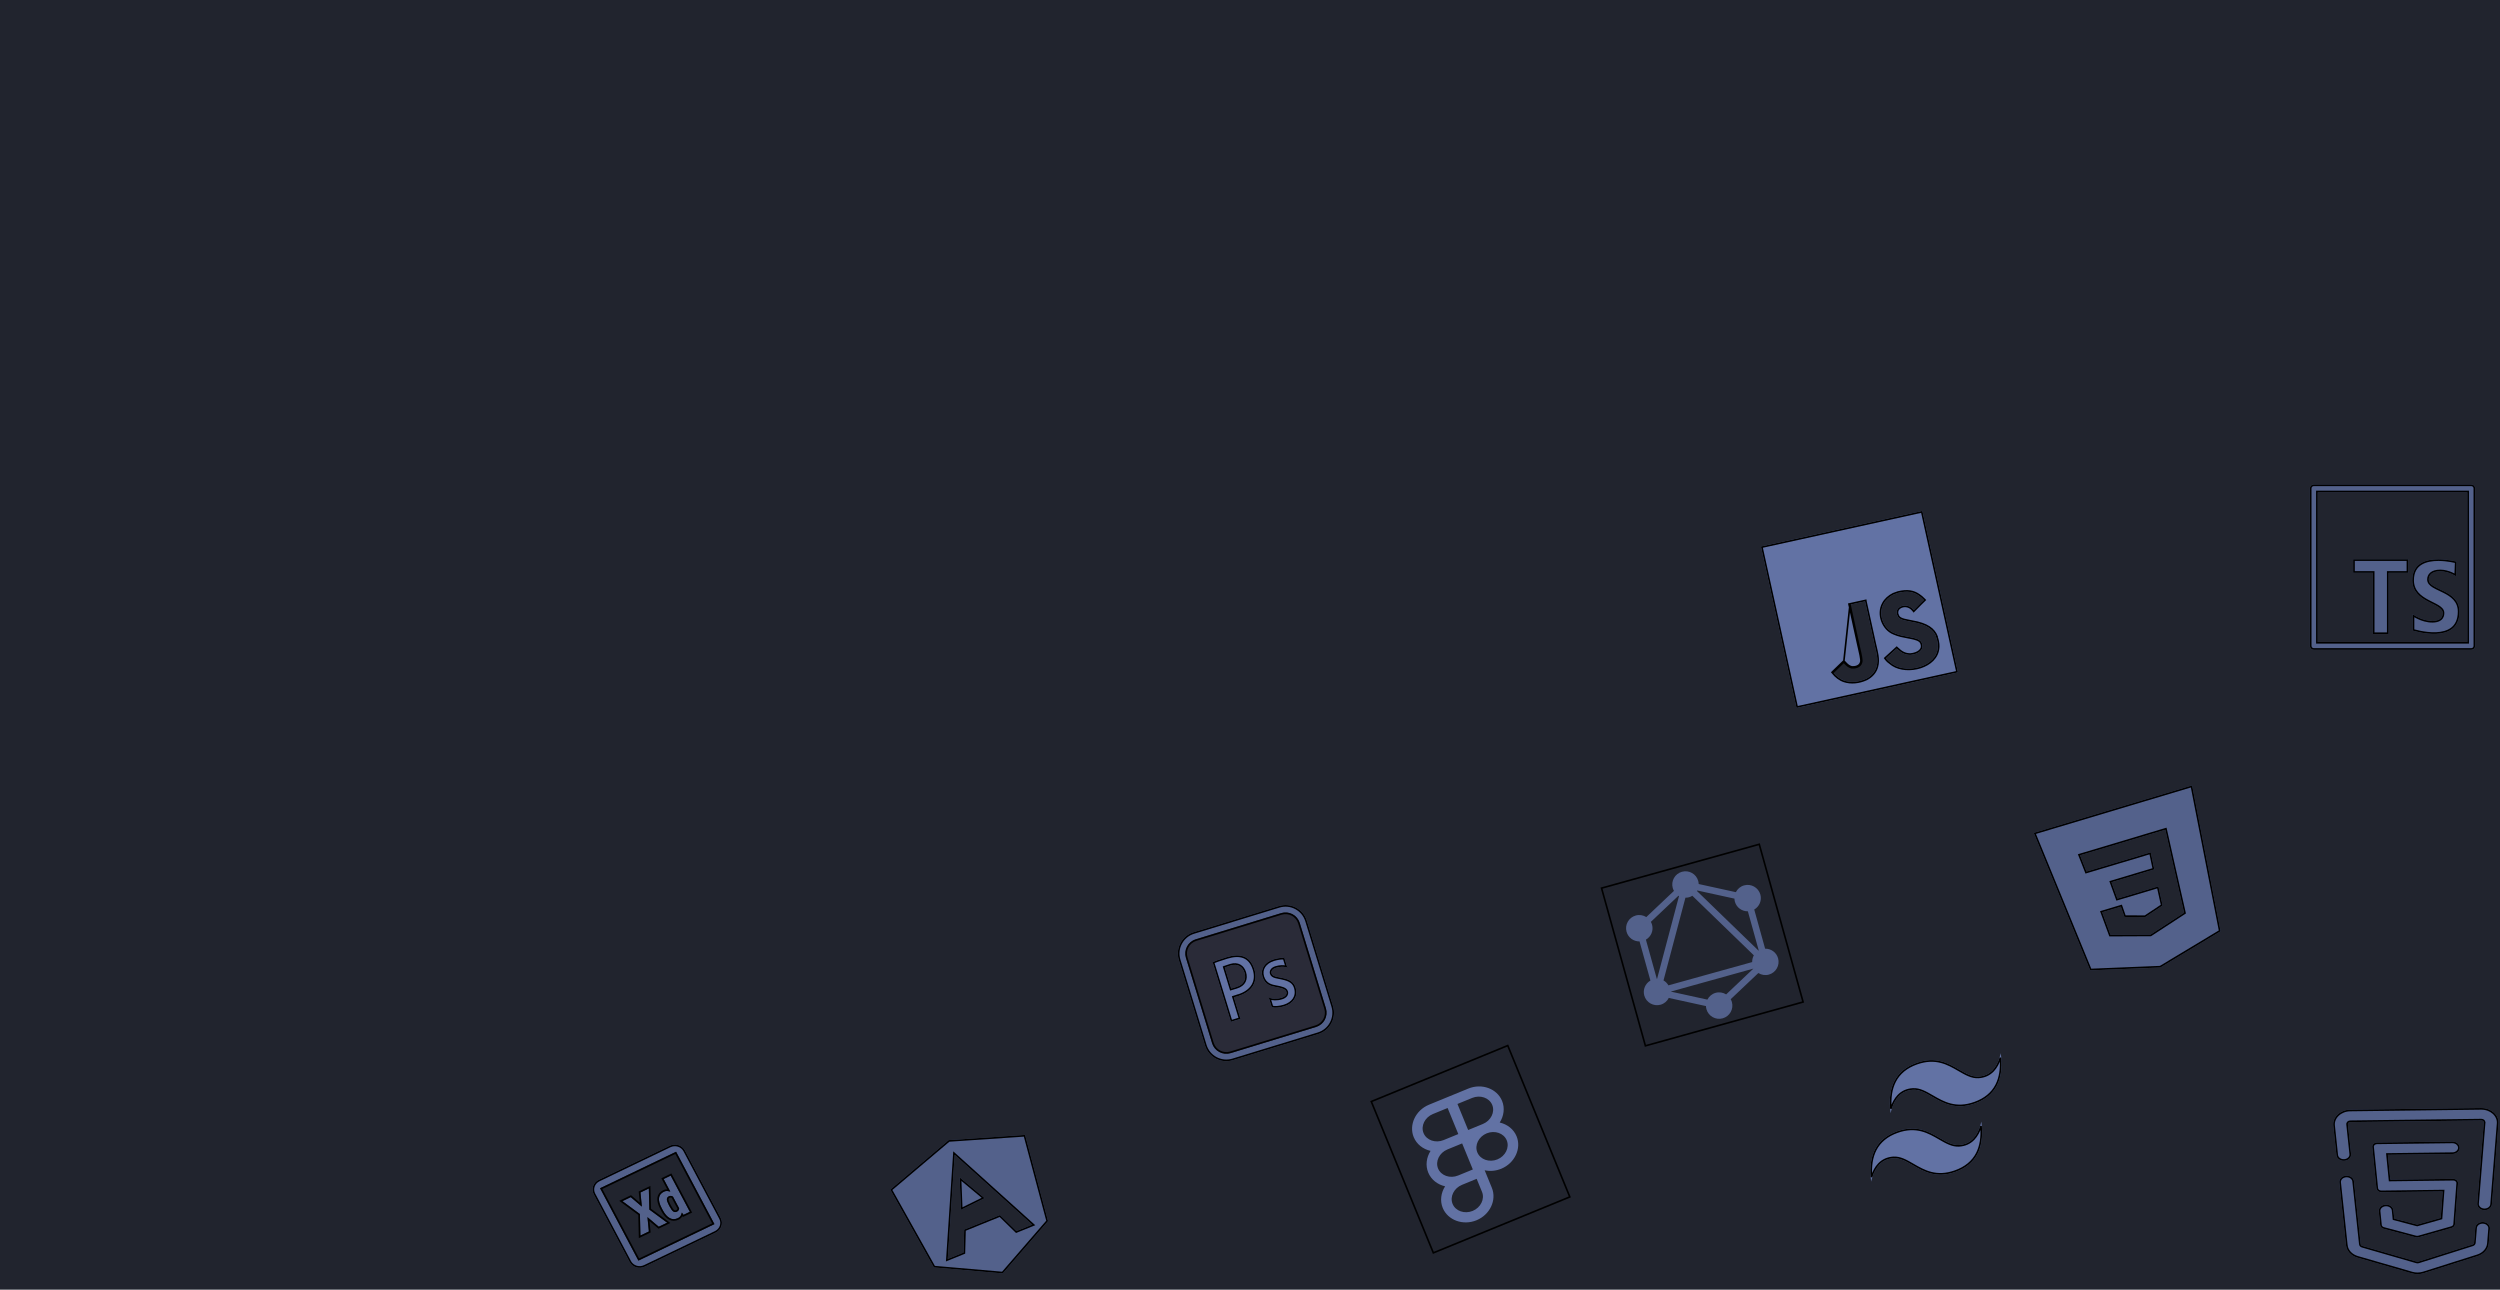 <svg width="1512" height="780" viewBox="0 0 1512 780" fill="none" xmlns="http://www.w3.org/2000/svg">
<rect width="1512" height="780" fill="#21242E"/>
<g filter="url(#filter0_d_65_25)">
<g filter="url(#filter1_f_65_25)">
<g clip-path="url(#clip0_65_25)">
<path fill-rule="evenodd" clip-rule="evenodd" d="M864.304 664.106L888.049 654.368C896.235 651.011 905.421 654.431 908.451 661.817C910.221 666.135 909.541 670.971 907.031 674.909C911.585 675.954 915.463 678.916 917.235 683.238C920.263 690.621 916.123 699.506 907.937 702.863C904.602 704.231 901.103 704.476 897.923 703.784L902.274 714.393C905.303 721.779 901.166 730.663 892.977 734.021C884.792 737.378 875.605 733.958 872.576 726.572C870.805 722.254 871.486 717.422 873.995 713.48C869.441 712.435 865.563 709.473 863.792 705.155C862.02 700.834 862.702 696.001 865.21 692.06C860.658 691.018 856.779 688.053 855.008 683.735C851.979 676.348 856.119 667.463 864.304 664.106ZM893.088 708.953L884.193 712.601C879.356 714.585 876.739 719.767 878.529 724.13C880.319 728.497 885.82 730.347 890.657 728.363C895.497 726.378 898.111 721.2 896.32 716.834L893.088 708.953ZM893.49 692.976C891.7 688.609 894.312 683.428 899.153 681.443C903.99 679.459 909.491 681.313 911.282 685.679C913.071 690.042 910.455 695.225 905.618 697.208C900.778 699.193 895.28 697.339 893.49 692.976ZM875.298 691.23C870.529 693.245 867.969 698.383 869.746 702.713C871.535 707.077 877.037 708.93 881.873 706.946L890.769 703.298L884.304 687.533L875.408 691.181L875.298 691.23ZM881.985 681.878L875.52 666.115L866.625 669.764C861.788 671.747 859.17 676.927 860.961 681.293C862.752 685.659 868.252 687.51 873.089 685.526L881.985 681.878ZM887.938 679.436L896.834 675.788C901.671 673.805 904.288 668.625 902.497 664.259C900.707 659.892 895.206 658.042 890.369 660.026L881.474 663.674L887.938 679.436Z" fill="#6272A4"/>
</g>
<rect x="829.348" y="662.198" width="89.211" height="98.937" transform="rotate(-22.299 829.348 662.198)" stroke="black"/>
</g>
<g filter="url(#filter2_f_65_25)">
<path d="M633.862 734.532L619.976 682.389L573.772 685.542L538.432 715.473L564.802 762.551L606.48 766.16L633.862 734.532ZM582.759 753.528L573.204 757.405L577.385 694.447L624.271 736.682L614.734 740.551L604.818 730.867L583.123 739.669L582.759 753.528Z" fill="#53618B"/>
<path d="M582.947 753.992L583.25 753.869L583.259 753.541L583.615 740.009L604.703 731.453L614.385 740.909L614.619 741.138L614.922 741.015L624.459 737.145L625.199 736.845L624.606 736.311L577.72 694.075L576.954 693.386L576.886 694.414L572.705 757.372L572.652 758.169L573.392 757.869L582.947 753.992ZM619.599 682.916L633.311 734.404L606.269 765.639L565.109 762.076L539.07 715.589L573.97 686.03L619.599 682.916Z" stroke="black"/>
</g>
<g filter="url(#filter3_f_65_25)">
<path d="M581.172 727.721L595.524 720.649L580.392 708.039L581.172 727.721Z" fill="#53618B"/>
<path d="M581.641 726.933L580.936 709.143L594.613 720.541L581.641 726.933Z" stroke="black"/>
</g>
<g filter="url(#filter4_f_65_25)">
<path d="M1086.52 424.173L1184.17 402.658L1162.66 305L1065 326.515L1086.52 424.173ZM1162.2 384.582C1160.3 380.901 1151.98 381.778 1145.51 378.852C1139.06 376.305 1135.71 367.444 1139.19 361.169C1140.35 358.866 1142.64 356.824 1145.25 355.547L1148.04 354.552C1153.56 353.203 1157.3 353.915 1160.49 356.219C1161.4 356.784 1162.1 357.401 1163.58 358.868C1161.05 361.341 1161.05 361.341 1157.45 365.019C1156.1 363.268 1154.36 362.37 1152.67 362.232C1150.06 362.037 1147.12 363.512 1147.09 366.275C1147.03 367.122 1147.25 367.842 1147.91 369.103C1149.4 371.143 1152.94 371.387 1156.25 372.131C1165.62 373.726 1169.35 376.83 1171.04 381.129L1170.79 380.898C1172.32 384.594 1172.01 387.286 1171.97 387.678C1171.19 399.242 1153.57 403.508 1144.91 397.923C1143.07 396.537 1141.91 395.901 1140.62 394.136L1147.13 388.219C1149.81 390.827 1152.01 392.077 1155.47 392.082C1160.05 391.649 1164.23 389.128 1162.2 384.582ZM1115.11 396.439C1115.17 396.424 1115.45 396.752 1115.8 397.123C1117.09 398.497 1118.15 399.415 1119.94 399.858C1121.62 400.004 1125.16 399.6 1125.88 396.501C1126.39 394.905 1125.12 390.359 1124.01 385.346C1122.27 377.448 1120.58 369.603 1118.85 361.717L1127.99 359.701L1128.03 359.933C1129.88 368.356 1131.78 376.707 1133.57 385.076C1134.73 390.263 1136.19 394.805 1134.95 399.047C1134.16 402.293 1131.83 404.79 1128.85 406.412C1124.19 408.589 1119.37 408.948 1115.44 407.639C1112.79 406.75 1110.49 404.943 1108.69 402.653L1115.11 396.439Z" fill="#6272A4"/>
<path d="M1115.11 396.439C1115.16 396.428 1115.32 396.606 1115.55 396.851C1115.62 396.936 1115.71 397.028 1115.8 397.123C1117.09 398.497 1118.15 399.415 1119.94 399.858C1121.62 400.004 1125.16 399.6 1125.88 396.501C1126.29 395.224 1125.56 392.061 1124.68 388.281C1124.46 387.335 1124.24 386.35 1124.01 385.346C1123.14 381.395 1122.29 377.458 1121.43 373.522C1120.57 369.589 1119.72 365.658 1118.85 361.717L1115.11 396.439ZM1115.11 396.439L1108.69 402.653L1115.11 396.439ZM1172.47 387.695C1172.52 387.193 1172.78 384.588 1171.39 381.028L1171.51 380.946C1170.63 378.707 1169.21 376.771 1166.8 375.197C1164.41 373.634 1161.06 372.444 1156.34 371.64C1155.68 371.491 1155.01 371.361 1154.35 371.235C1154.18 371.203 1154.02 371.171 1153.86 371.14C1153.04 370.981 1152.25 370.82 1151.53 370.621C1150.09 370.223 1148.98 369.696 1148.34 368.836C1147.7 367.625 1147.54 367.012 1147.59 366.314L1147.59 366.297L1147.59 366.281C1147.61 365.1 1148.23 364.182 1149.19 363.564C1150.15 362.939 1151.43 362.641 1152.63 362.73C1154.17 362.857 1155.78 363.675 1157.05 365.324L1157.4 365.779L1157.8 365.369C1159.94 363.19 1160.8 362.303 1161.68 361.428C1162.29 360.827 1162.9 360.231 1163.93 359.225L1164.29 358.871L1163.93 358.513C1162.46 357.049 1161.72 356.398 1160.77 355.804C1157.44 353.403 1153.54 352.692 1147.92 354.067L1147.89 354.073L1147.87 354.081L1145.08 355.076L1145.05 355.085L1145.03 355.098C1142.35 356.409 1139.97 358.516 1138.75 360.935C1136.93 364.22 1136.91 368.155 1138.16 371.58C1139.41 375.003 1141.94 377.975 1145.32 379.312C1148.09 380.564 1151.19 381.134 1153.94 381.638C1154.47 381.735 1154.98 381.829 1155.48 381.925C1157.04 382.228 1158.41 382.547 1159.51 383.006C1160.6 383.463 1161.35 384.032 1161.75 384.799C1162.22 385.854 1162.31 386.754 1162.16 387.512C1162.01 388.273 1161.59 388.938 1160.97 389.506C1159.73 390.652 1157.67 391.368 1155.44 391.582C1153.79 391.577 1152.46 391.276 1151.23 390.677C1149.98 390.071 1148.8 389.148 1147.48 387.86L1147.14 387.533L1146.79 387.849L1140.29 393.767L1139.96 394.068L1140.22 394.431C1141.3 395.912 1142.32 396.652 1143.61 397.588C1143.93 397.817 1144.26 398.057 1144.61 398.322L1144.63 398.333L1144.64 398.343C1149.13 401.239 1155.87 401.553 1161.55 399.707C1167.23 397.861 1172.06 393.784 1172.47 387.719C1172.47 387.712 1172.47 387.704 1172.47 387.695ZM1115 395.951L1114.86 395.981L1114.76 396.08L1108.34 402.294L1108.02 402.608L1108.3 402.962C1110.15 405.311 1112.52 407.186 1115.28 408.113L1115.28 408.113C1119.35 409.469 1124.31 409.087 1129.06 406.865L1129.07 406.858L1129.09 406.851C1132.16 405.183 1134.6 402.588 1135.44 399.176C1136.08 396.96 1136.02 394.686 1135.66 392.34C1135.4 390.681 1134.99 388.953 1134.57 387.173C1134.4 386.446 1134.22 385.711 1134.06 384.968C1132.86 379.393 1131.62 373.824 1130.38 368.238C1129.76 365.445 1129.14 362.647 1128.52 359.843L1128.49 359.629L1128.41 359.098L1127.89 359.213L1118.74 361.228L1118.25 361.336L1118.36 361.824C1119.23 365.763 1120.08 369.691 1120.94 373.622L1120.94 373.633C1121.8 377.567 1122.66 381.504 1123.53 385.453C1123.75 386.47 1123.98 387.459 1124.2 388.406C1124.52 389.815 1124.83 391.131 1125.06 392.303C1125.26 393.278 1125.4 394.132 1125.46 394.834C1125.53 395.551 1125.5 396.051 1125.41 396.35L1125.4 396.368L1125.4 396.387C1125.08 397.735 1124.16 398.504 1123.09 398.932C1122.01 399.358 1120.81 399.426 1120.02 399.363C1118.4 398.952 1117.43 398.122 1116.16 396.78L1116.16 396.779C1116.08 396.69 1116 396.602 1115.92 396.519C1115.84 396.438 1115.77 396.358 1115.71 396.291C1115.65 396.226 1115.58 396.158 1115.52 396.105C1115.49 396.08 1115.44 396.043 1115.38 396.012L1115.38 396.011C1115.35 395.993 1115.2 395.907 1115 395.951ZM1162.28 305.596L1183.58 402.277L1086.9 423.577L1065.6 326.896L1162.28 305.596Z" stroke="black"/>
</g>
<g filter="url(#filter5_f_65_25)">
<g clip-path="url(#clip1_65_25)">
<path d="M1017.24 523.248C1012.98 524.433 1010.49 528.836 1011.68 533.098C1011.85 533.714 1012.11 534.279 1012.4 534.815L995.686 550.645C993.848 549.494 991.566 549.07 989.308 549.698C985.046 550.883 982.559 555.286 983.744 559.548C984.738 563.123 988.03 565.435 991.591 565.374L998.173 589.046C995.09 590.828 993.46 594.494 994.459 598.087C995.638 602.328 1000.05 604.836 1004.31 603.651C1006.57 603.024 1008.3 601.482 1009.28 599.548L1031.77 604.477C1031.8 605.089 1031.87 605.705 1032.04 606.321C1033.22 610.583 1037.63 613.071 1041.89 611.885C1046.15 610.7 1048.63 606.276 1047.45 602.035C1047.28 601.419 1047.02 600.855 1046.73 600.319L1063.45 584.488C1065.28 585.639 1067.57 586.063 1069.82 585.435C1074.09 584.25 1076.57 579.826 1075.39 575.585C1074.39 571.992 1071.1 569.694 1067.54 569.759L1060.96 546.087C1064.04 544.301 1065.67 540.621 1064.67 537.047C1063.49 532.784 1059.09 530.297 1054.82 531.482C1052.57 532.11 1050.83 533.651 1049.85 535.585L1027.36 530.656C1027.34 530.044 1027.27 529.427 1027.09 528.812C1025.91 524.55 1021.51 522.063 1017.24 523.248ZM1015.15 537.716C1015.26 537.784 1015.36 537.869 1015.47 537.932L1002.21 587.978C1002.15 587.978 1002.09 587.97 1002.03 587.971L995.445 564.303C998.528 562.521 1000.16 558.855 999.159 555.262C998.988 554.646 998.73 554.082 998.435 553.546L1015.15 537.716ZM1026.5 534.561L1048.99 539.489C1049.02 540.101 1049.09 540.717 1049.26 541.333C1050.26 544.925 1053.55 547.224 1057.11 547.158L1063.69 570.827C1063.63 570.857 1063.59 570.894 1063.54 570.926L1026.34 534.905C1026.4 534.795 1026.44 534.674 1026.5 534.561ZM1023.53 537.754L1060.72 573.775C1060.03 575.001 1059.69 576.413 1059.71 577.868L1009.06 591.95C1008.34 590.69 1007.31 589.657 1006.09 588.967L1019.35 538.921C1020.07 538.924 1020.8 538.866 1021.53 538.663C1022.26 538.46 1022.91 538.13 1023.53 537.754ZM1010.46 595.714L1060.46 581.811L1043.98 597.418C1042.14 596.267 1039.86 595.843 1037.6 596.47C1035.35 597.098 1033.61 598.639 1032.63 600.573L1010.46 595.714Z" fill="#53618B"/>
</g>
<rect x="968.616" y="533.136" width="99" height="99" transform="rotate(-15.538 968.616 533.136)" stroke="black"/>
</g>
<g filter="url(#filter6_f_65_25)">
<path d="M1399.38 289C1398.75 289 1398.14 289.251 1397.7 289.697C1397.25 290.144 1397 290.75 1397 291.381V386.619C1397 387.25 1397.25 387.856 1397.7 388.303C1398.14 388.749 1398.75 389 1399.38 389H1494.62C1495.25 389 1495.86 388.749 1496.3 388.303C1496.75 387.856 1497 387.25 1497 386.619V291.381C1497 290.75 1496.75 290.144 1496.3 289.697C1495.86 289.251 1495.25 289 1494.62 289H1399.38ZM1401.76 293.762H1492.24V384.238H1401.76V293.762ZM1423.19 334.238V342.441H1435.1V379.476H1444.62V342.441H1456.52V334.238H1423.19ZM1474.84 334.261C1467.42 334.232 1458.95 336.479 1458.95 346.915C1458.95 360.558 1477.33 360.561 1477.33 366.716C1477.33 367.299 1477.58 371.538 1471.09 371.538C1464.6 371.538 1459.19 367.46 1459.19 367.46V377.36C1459.19 377.36 1487.48 386.51 1487.48 365.879C1487.48 352.486 1468.93 353.156 1468.93 346.501C1468.93 343.922 1470.76 341.511 1475.83 341.511C1480.91 341.511 1485.4 344.506 1485.4 344.506L1485.73 335.684C1485.73 335.684 1480.6 334.284 1474.84 334.261Z" fill="#53618B"/>
<path d="M1401.76 293.262H1401.26V293.762V384.238V384.738H1401.76H1492.24H1492.74V384.238V293.762V293.262H1492.24H1401.76ZM1435.6 342.441V341.941H1435.1H1423.69V334.738H1456.02V341.941H1444.62H1444.12V342.441V378.976H1435.6V342.441ZM1485.22 336.069L1484.93 343.641C1484.91 343.628 1484.88 343.615 1484.86 343.602C1484.35 343.314 1483.61 342.931 1482.71 342.549C1480.92 341.786 1478.46 341.011 1475.83 341.011C1473.22 341.011 1471.37 341.631 1470.15 342.658C1468.93 343.692 1468.43 345.088 1468.43 346.501C1468.43 348.441 1469.79 349.777 1471.56 350.877C1472.72 351.599 1474.15 352.277 1475.64 352.981C1476.42 353.347 1477.2 353.719 1477.98 354.11C1482.59 356.437 1486.98 359.492 1486.98 365.879C1486.98 370.909 1485.26 374.047 1482.76 375.98C1480.22 377.934 1476.8 378.713 1473.32 378.857C1469.84 379 1466.34 378.509 1463.71 377.977C1462.4 377.712 1461.3 377.438 1460.54 377.231C1460.18 377.133 1459.9 377.051 1459.69 376.991V368.406C1459.75 368.443 1459.81 368.481 1459.87 368.52C1460.5 368.911 1461.39 369.431 1462.49 369.951C1464.7 370.989 1467.74 372.038 1471.09 372.038C1474.45 372.038 1476.19 370.932 1477.06 369.622C1477.85 368.425 1477.83 367.158 1477.83 366.778C1477.83 366.753 1477.83 366.733 1477.83 366.716C1477.83 364.891 1476.46 363.607 1474.72 362.52C1473.84 361.967 1472.81 361.437 1471.74 360.896C1471.5 360.779 1471.27 360.662 1471.03 360.543C1470.16 360.111 1469.27 359.665 1468.38 359.183C1463.81 356.724 1459.45 353.44 1459.45 346.915C1459.45 341.86 1461.48 338.856 1464.37 337.09C1467.3 335.299 1471.16 334.747 1474.83 334.761C1477.68 334.773 1480.38 335.124 1482.36 335.474C1483.35 335.649 1484.17 335.822 1484.73 335.952C1484.92 335.997 1485.09 336.036 1485.22 336.069ZM1398.05 290.051C1398.4 289.698 1398.88 289.5 1399.38 289.5C1399.38 289.5 1399.38 289.5 1399.38 289.5H1494.62C1495.12 289.5 1495.6 289.698 1495.95 290.051C1496.3 290.404 1496.5 290.882 1496.5 291.381V386.619C1496.5 387.118 1496.3 387.596 1495.95 387.949C1495.6 388.302 1495.12 388.5 1494.62 388.5H1399.38C1398.88 388.5 1398.4 388.302 1398.05 387.949C1397.7 387.596 1397.5 387.118 1397.5 386.619V291.381C1397.5 291.381 1397.5 291.381 1397.5 291.381C1397.5 290.882 1397.7 290.404 1398.05 290.051Z" stroke="black"/>
</g>
<g filter="url(#filter7_f_65_25)">
<path d="M1159.07 638.851C1146.52 643.345 1141.3 653.476 1143.4 669.244C1145.49 660.236 1150 655.526 1156.93 655.108C1160.88 654.87 1164.53 656.986 1168.56 659.327C1175.13 663.139 1182.74 667.554 1194.41 663.377C1206.96 658.883 1212.19 648.752 1210.08 632.982C1207.99 641.99 1203.49 646.702 1196.55 647.12C1192.6 647.358 1188.96 645.241 1184.92 642.9C1178.35 639.087 1170.74 634.675 1159.07 638.851ZM1147.33 680.228C1134.78 684.722 1129.55 694.853 1131.66 710.623C1133.75 701.615 1138.25 696.903 1145.19 696.487C1149.14 696.252 1152.79 698.366 1156.82 700.705C1163.39 704.518 1171 708.932 1182.67 704.756C1195.22 700.262 1200.44 690.132 1198.34 674.361C1196.25 683.369 1191.74 688.081 1184.81 688.497C1180.86 688.735 1177.21 686.619 1173.18 684.28C1166.61 680.466 1159 676.051 1147.33 680.228Z" fill="#6272A4"/>
<path d="M1205.5 643.618C1207.37 641.656 1208.83 638.998 1209.87 635.667C1210.43 642.304 1209.56 647.798 1207.3 652.179C1204.75 657.113 1200.42 660.694 1194.24 662.906C1188.5 664.961 1183.78 664.897 1179.7 663.863C1175.59 662.825 1172.11 660.805 1168.82 658.895L1168.82 658.895L1168.72 658.842C1164.76 656.541 1161 654.362 1156.9 654.609L1156.93 655.108L1156.9 654.609C1153.32 654.825 1150.33 656.156 1147.99 658.609C1146.11 660.57 1144.66 663.228 1143.61 666.558C1143.05 659.923 1143.93 654.43 1146.19 650.049C1148.73 645.115 1153.06 641.534 1159.24 639.322C1164.98 637.268 1169.7 637.331 1173.79 638.364C1177.89 639.402 1181.38 641.422 1184.67 643.333L1184.67 643.333L1184.76 643.386C1188.73 645.686 1192.48 647.866 1196.58 647.619L1196.58 647.619C1200.17 647.403 1203.15 646.072 1205.5 643.618ZM1198.13 677.047C1198.69 683.683 1197.81 689.177 1195.56 693.558C1193.01 698.492 1188.68 702.073 1182.5 704.285C1176.76 706.34 1172.04 706.276 1167.96 705.242C1163.85 704.203 1160.36 702.183 1157.07 700.272L1157.07 700.272L1156.98 700.22C1153.02 697.921 1149.26 695.744 1145.16 695.988L1145.16 695.988C1141.57 696.203 1138.59 697.534 1136.24 699.987C1134.37 701.949 1132.92 704.607 1131.87 707.938C1131.31 701.301 1132.18 695.807 1134.44 691.426C1136.99 686.492 1141.32 682.911 1147.5 680.699C1153.24 678.644 1157.96 678.708 1162.04 679.742C1166.15 680.781 1169.63 682.801 1172.93 684.713L1172.93 684.713L1173.03 684.77C1176.99 687.066 1180.74 689.243 1184.84 688.996C1188.43 688.781 1191.41 687.45 1193.75 684.997C1195.63 683.035 1197.08 680.377 1198.13 677.047Z" stroke="black"/>
</g>
<g filter="url(#filter8_f_65_25)">
<path fill-rule="evenodd" clip-rule="evenodd" d="M1325.79 471L1343.03 559.24L1306.6 581.145L1264.14 582.883L1230 499.71L1325.79 471ZM1271.42 547.736L1282.69 544.358L1284.85 550.578L1297.46 550.639L1307.96 543.651L1305.4 532.057L1280.61 539.485L1277.02 529.573L1302.95 521.802L1300.76 511.468L1261.89 523.118L1258.02 513.289L1309.58 497.836L1314.22 518.424L1320.92 548.007L1300.64 561.235L1276.42 561.346L1271.42 547.736Z" fill="#53618B"/>
<path d="M1271.27 547.257L1270.76 547.409L1270.95 547.908L1275.95 561.519L1276.07 561.848L1276.42 561.846L1300.64 561.735L1300.79 561.734L1300.91 561.654L1321.2 548.426L1321.49 548.236L1321.41 547.897L1314.7 518.315L1314.7 518.314L1310.07 497.726L1309.95 497.203L1309.44 497.357L1257.88 512.81L1257.36 512.966L1257.56 513.472L1261.43 523.301L1261.59 523.729L1262.03 523.597L1300.39 512.103L1302.36 521.455L1276.88 529.094L1276.37 529.246L1276.55 529.744L1280.14 539.655L1280.3 540.099L1280.76 539.964L1305.03 532.69L1307.4 543.424L1297.31 550.139L1285.21 550.079L1283.16 544.194L1283 543.742L1282.54 543.879L1271.27 547.257ZM1230.67 500.03L1325.41 471.637L1342.47 558.992L1306.46 580.651L1264.47 582.37L1230.67 500.03Z" stroke="black"/>
</g>
<g filter="url(#filter9_f_65_25)">
<path d="M1421.39 667.125C1415.39 667.201 1410.61 671.681 1411.15 676.723L1413.05 694.593C1413.09 695.092 1413.25 695.579 1413.52 696.024C1413.79 696.47 1414.16 696.866 1414.61 697.188C1415.06 697.511 1415.58 697.754 1416.15 697.904C1416.71 698.053 1417.31 698.106 1417.9 698.058C1418.49 698.011 1419.06 697.865 1419.58 697.629C1420.11 697.393 1420.57 697.071 1420.95 696.682C1421.32 696.293 1421.6 695.846 1421.77 695.365C1421.94 694.885 1421.99 694.381 1421.92 693.884L1420.02 676.019C1419.94 675.234 1420.55 674.66 1421.49 674.648L1500.7 673.654C1501.63 673.642 1502.25 674.201 1502.19 674.987L1498.22 723.919C1498.14 724.915 1498.53 725.896 1499.31 726.646C1500.09 727.395 1501.19 727.852 1502.37 727.916C1503.55 727.98 1504.71 727.645 1505.6 726.986C1506.49 726.327 1507.04 725.396 1507.12 724.4L1511.08 675.468C1511.49 670.414 1506.6 666.055 1500.6 666.131L1421.39 667.125ZM1437.66 686.985C1435.94 687.007 1434.58 688.264 1434.73 689.716L1437.28 714.765C1437.41 716.073 1438.72 717.069 1440.27 717.049L1477.33 716.584L1476.14 732.603L1461.91 736.641L1448.05 732.98L1447.55 727.97C1447.35 726.006 1445.39 724.509 1443.06 724.539C1440.47 724.571 1438.45 726.456 1438.67 728.635L1439.52 736.986C1439.62 737.996 1440.43 738.851 1441.57 739.155L1461.03 744.324C1461.63 744.484 1462.27 744.476 1462.87 744.305L1482.74 738.653C1483.89 738.327 1484.69 737.442 1484.77 736.423L1486.63 711.637C1486.74 710.181 1485.36 708.959 1483.64 708.981L1445.67 709.457L1444.18 694.428L1483.23 693.937C1485.56 693.908 1487.48 692.37 1487.63 690.409C1487.8 688.222 1485.73 686.382 1483.14 686.414L1437.66 686.985ZM1419.22 707.017C1418.6 707.022 1417.99 707.137 1417.42 707.354C1416.85 707.571 1416.35 707.886 1415.93 708.279C1415.52 708.671 1415.2 709.132 1415.01 709.632C1414.82 710.132 1414.75 710.66 1414.81 711.182L1418.85 749.149C1419.22 752.576 1421.95 755.521 1425.8 756.635L1458.74 766.151C1458.74 766.151 1458.74 766.151 1458.74 766.151C1461.02 766.807 1463.49 766.776 1465.75 766.063L1498.43 755.723C1502.26 754.514 1504.91 751.501 1505.19 748.065L1505.92 739.15C1505.97 738.651 1505.9 738.148 1505.72 737.671C1505.54 737.194 1505.25 736.753 1504.87 736.373C1504.48 735.993 1504.01 735.682 1503.48 735.459C1502.95 735.235 1502.37 735.104 1501.78 735.072C1501.19 735.04 1500.6 735.108 1500.03 735.272C1499.47 735.437 1498.96 735.694 1498.51 736.029C1498.07 736.364 1497.71 736.77 1497.46 737.224C1497.2 737.677 1497.05 738.168 1497.03 738.669L1496.3 747.584C1496.26 748.085 1495.9 748.503 1495.34 748.678C1495.34 748.678 1495.34 748.678 1495.34 748.679L1462.66 759.018C1462.33 759.12 1461.98 759.125 1461.65 759.031L1428.72 749.515C1428.16 749.354 1427.79 748.945 1427.73 748.445L1423.69 710.478C1423.6 709.53 1423.09 708.645 1422.27 708.003C1421.44 707.361 1420.35 707.008 1419.22 707.017Z" fill="#53618B"/>
<path d="M1413.55 694.552L1413.55 694.552L1413.55 694.541L1411.65 676.67C1411.15 672.007 1415.6 667.698 1421.4 667.625L1500.61 666.631C1506.4 666.558 1510.96 670.754 1510.58 675.427L1506.62 724.36C1506.55 725.196 1506.09 726 1505.3 726.584C1504.51 727.169 1503.46 727.475 1502.39 727.417C1501.32 727.359 1500.34 726.944 1499.66 726.286C1498.98 725.631 1498.65 724.793 1498.72 723.96L1502.69 675.027L1502.2 674.987L1502.69 675.027C1502.73 674.481 1502.53 673.991 1502.15 673.648C1501.77 673.312 1501.25 673.146 1500.69 673.154L1421.48 674.148C1420.91 674.155 1420.4 674.334 1420.03 674.679C1419.66 675.032 1419.47 675.527 1419.53 676.072L1419.53 676.072L1421.43 693.937L1421.43 693.937L1421.43 693.949C1421.48 694.368 1421.44 694.792 1421.3 695.2C1421.15 695.608 1420.91 695.995 1420.59 696.335C1420.26 696.675 1419.85 696.961 1419.38 697.173C1418.91 697.385 1418.39 697.517 1417.86 697.56C1417.32 697.603 1416.78 697.555 1416.28 697.42C1415.77 697.285 1415.3 697.067 1414.9 696.782C1414.5 696.496 1414.18 696.15 1413.95 695.767C1413.72 695.385 1413.59 694.972 1413.55 694.552ZM1435.23 689.666L1435.23 689.665C1435.12 688.592 1436.14 687.505 1437.67 687.485L1483.14 686.914C1485.54 686.884 1487.27 688.561 1487.13 690.369C1487 692.007 1485.37 693.41 1483.23 693.437L1444.17 693.928L1443.63 693.935L1443.68 694.477L1445.18 709.507L1445.22 709.963L1445.68 709.957L1483.64 709.481C1485.17 709.461 1486.21 710.522 1486.13 711.6L1484.27 736.385L1484.27 736.385C1484.21 737.155 1483.6 737.891 1482.61 738.172L1482.61 738.172L1462.73 743.824L1462.73 743.825C1462.22 743.971 1461.67 743.977 1461.16 743.841L1461.15 743.84L1441.7 738.672C1440.72 738.409 1440.09 737.697 1440.01 736.936L1440.01 736.936L1439.17 728.585C1439.17 728.585 1439.17 728.585 1439.17 728.585C1438.98 726.783 1440.67 725.069 1443.07 725.039C1445.21 725.012 1446.89 726.38 1447.05 728.02L1447.05 728.02L1447.55 733.03L1447.59 733.375L1447.92 733.463L1461.78 737.125L1461.91 737.16L1462.05 737.122L1476.28 733.084L1476.61 732.988L1476.64 732.64L1477.83 716.621L1477.87 716.077L1477.33 716.084L1440.26 716.55C1438.9 716.567 1437.87 715.698 1437.77 714.715L1437.77 714.715L1435.23 689.666ZM1415.31 711.129L1415.31 711.129L1415.31 711.121C1415.26 710.682 1415.31 710.236 1415.48 709.811C1415.64 709.386 1415.91 708.986 1416.27 708.642C1416.64 708.297 1417.09 708.016 1417.6 707.821C1418.11 707.626 1418.66 707.521 1419.23 707.517C1420.25 707.509 1421.23 707.83 1421.96 708.398C1422.69 708.965 1423.12 709.727 1423.19 710.523L1423.19 710.523L1423.19 710.531L1427.24 748.498C1427.24 748.498 1427.24 748.498 1427.24 748.498C1427.31 749.236 1427.87 749.789 1428.58 749.996C1428.58 749.996 1428.58 749.996 1428.58 749.996L1461.51 759.511L1461.51 759.511C1461.93 759.633 1462.39 759.627 1462.81 759.495L1462.81 759.495L1495.42 749.178L1495.42 749.178L1495.49 749.155C1496.2 748.931 1496.74 748.364 1496.8 747.624L1497.53 738.71L1497.53 738.71L1497.53 738.696C1497.55 738.275 1497.67 737.858 1497.89 737.469C1498.11 737.079 1498.42 736.724 1498.81 736.428C1499.21 736.131 1499.67 735.9 1500.17 735.752C1500.68 735.604 1501.22 735.542 1501.75 735.571C1502.29 735.6 1502.81 735.719 1503.29 735.919C1503.76 736.12 1504.18 736.396 1504.52 736.729C1504.85 737.061 1505.1 737.442 1505.26 737.848C1505.41 738.252 1505.46 738.677 1505.42 739.097L1505.42 739.097L1505.42 739.11L1504.69 748.024C1504.43 751.219 1501.96 754.085 1498.28 755.246L1498.28 755.246L1465.6 765.586C1465.6 765.586 1465.6 765.586 1465.6 765.586C1463.44 766.269 1461.06 766.299 1458.88 765.67L1458.81 765.65L1458.8 765.65L1425.94 756.155L1425.94 756.155C1422.24 755.086 1419.69 752.282 1419.35 749.096L1418.95 749.139L1419.35 749.096L1415.31 711.129Z" stroke="black"/>
</g>
<g filter="url(#filter10_f_65_25)">
<path d="M773.539 543.954L721.908 559.772C714.778 561.956 710.77 569.504 712.954 576.634L728.771 628.265C730.956 635.395 738.504 639.403 745.634 637.219L797.265 621.402C804.395 619.218 808.403 611.669 806.219 604.54L790.402 552.908C788.218 545.779 780.669 541.77 773.539 543.954Z" fill="#53618B"/>
<path d="M722.054 560.25L773.686 544.432C780.551 542.329 787.82 546.189 789.924 553.054L805.741 604.686C807.844 611.551 803.984 618.82 797.119 620.924L745.487 636.741C738.622 638.844 731.353 634.984 729.249 628.119L713.432 576.487C711.329 569.622 715.189 562.353 722.054 560.25Z" stroke="black"/>
</g>
<g filter="url(#filter11_f_65_25)">
<path d="M795.947 617.099L744.315 632.916C739.563 634.372 734.53 631.699 733.074 626.947L717.257 575.315C715.801 570.563 718.474 565.53 723.226 564.074L774.857 548.257C779.61 546.801 784.643 549.474 786.099 554.226L801.916 605.858C803.372 610.61 800.699 615.643 795.947 617.099Z" fill="#2A2B38"/>
<path d="M795.8 616.621L744.169 632.438C739.681 633.813 734.927 631.289 733.552 626.801L717.735 575.169C716.36 570.681 718.884 565.927 723.372 564.552L775.004 548.735C779.492 547.36 784.246 549.884 785.621 554.372L801.438 606.004C802.813 610.492 800.289 615.246 795.8 616.621Z" stroke="black"/>
</g>
<g filter="url(#filter12_f_65_25)">
<path d="M733.478 578.282C733.408 578.054 733.515 577.811 733.733 577.716C734.564 577.358 736.905 576.427 742.028 574.858C749.747 572.493 756.091 573.898 758.657 582.275C760.972 589.831 757.186 595.84 748.886 598.383C748.402 598.531 747.918 598.68 746.27 599.184L750.147 611.838C750.211 612.049 750.092 612.274 749.881 612.339L744.808 613.893C744.598 613.957 744.373 613.838 744.308 613.627L733.48 578.281L733.478 578.282ZM744.64 593.864C744.64 593.864 747.199 593.099 747.776 592.922C752.515 591.471 753.81 588.001 752.657 584.236C751.577 580.71 748.639 578.602 744.259 579.944C742.454 580.497 740.743 581.134 740.743 581.134L744.64 593.864Z" fill="#6272A4"/>
<path d="M744.757 613.386L733.966 578.16C734.806 577.801 737.135 576.88 742.174 575.336C745.983 574.169 749.372 573.959 752.095 575.005C754.791 576.04 756.93 578.344 758.179 582.422C759.301 586.085 758.934 589.324 757.326 591.948C755.712 594.581 752.809 596.658 748.74 597.905L748.737 597.906L748.734 597.907L748.731 597.908L748.728 597.908L748.726 597.909L748.723 597.91L748.72 597.911L748.717 597.912L748.714 597.913L748.711 597.914L748.709 597.914L748.706 597.915L748.703 597.916L748.7 597.917L748.697 597.918L748.694 597.919L748.692 597.92L748.689 597.921L748.686 597.921L748.683 597.922L748.68 597.923L748.677 597.924L748.674 597.925L748.672 597.926L748.669 597.927L748.666 597.928L748.663 597.928L748.66 597.929L748.657 597.93L748.655 597.931L748.652 597.932L748.649 597.933L748.646 597.934L748.643 597.935L748.64 597.935L748.637 597.936L748.634 597.937L748.632 597.938L748.629 597.939L748.626 597.94L748.623 597.941L748.62 597.942L748.617 597.943L748.614 597.943L748.611 597.944L748.609 597.945L748.606 597.946L748.603 597.947L748.6 597.948L748.597 597.949L748.594 597.95L748.591 597.95L748.588 597.951L748.585 597.952L748.582 597.953L748.579 597.954L748.577 597.955L748.574 597.956L748.571 597.957L748.568 597.958L748.565 597.959L748.562 597.959L748.559 597.96L748.556 597.961L748.553 597.962L748.55 597.963L748.547 597.964L748.544 597.965L748.541 597.966L748.538 597.967L748.535 597.968L748.532 597.968L748.529 597.969L748.526 597.97L748.523 597.971L748.52 597.972L748.517 597.973L748.514 597.974L748.511 597.975L748.508 597.976L748.505 597.977L748.502 597.978L748.499 597.979L748.496 597.979L748.493 597.98L748.49 597.981L748.487 597.982L748.484 597.983L748.481 597.984L748.478 597.985L748.475 597.986L748.472 597.987L748.469 597.988L748.466 597.989L748.463 597.99L748.46 597.991L748.457 597.992L748.454 597.993L748.451 597.994L748.448 597.994L748.444 597.995L748.441 597.996L748.438 597.997L748.435 597.998L748.432 597.999L748.429 598L748.426 598.001L748.423 598.002L748.419 598.003L748.416 598.004L748.413 598.005L748.41 598.006L748.407 598.007L748.404 598.008L748.4 598.009L748.397 598.01L748.394 598.011L748.391 598.012L748.388 598.013L748.385 598.014L748.381 598.015L748.378 598.016L748.375 598.017L748.372 598.018L748.368 598.019L748.365 598.02L748.362 598.021L748.359 598.022L748.355 598.023L748.352 598.024L748.349 598.025L748.346 598.026L748.342 598.027L748.339 598.028L748.336 598.029L748.332 598.03L748.329 598.031L748.326 598.032L748.322 598.033L748.319 598.034L748.316 598.035L748.312 598.036L748.309 598.037L748.306 598.038L748.302 598.039L748.299 598.04L748.295 598.041L748.292 598.042L748.289 598.043L748.285 598.044L748.282 598.045L748.278 598.046L748.275 598.047L748.271 598.048L748.268 598.049L748.264 598.051L748.261 598.052L748.258 598.053L748.254 598.054L748.251 598.055L748.247 598.056L748.244 598.057L748.24 598.058L748.236 598.059L748.233 598.06L748.229 598.061L748.226 598.062L748.222 598.063L748.219 598.065L748.215 598.066L748.211 598.067L748.208 598.068L748.204 598.069L748.201 598.07L748.197 598.071L748.193 598.072L748.19 598.073L748.186 598.075L748.182 598.076L748.179 598.077L748.175 598.078L748.171 598.079L748.168 598.08L748.164 598.081L748.16 598.082L748.156 598.084L748.153 598.085L748.149 598.086L748.145 598.087L748.141 598.088L748.138 598.089L748.134 598.091L748.13 598.092L748.126 598.093L748.122 598.094L748.119 598.095L748.115 598.096L748.111 598.098L748.107 598.099L748.103 598.1L748.099 598.101L748.095 598.102L748.092 598.104L748.088 598.105L748.084 598.106L748.08 598.107L748.076 598.108L748.072 598.11L748.068 598.111L748.064 598.112L748.06 598.113L748.056 598.114L748.052 598.116L748.048 598.117L748.044 598.118L748.04 598.119L748.036 598.121L748.032 598.122L748.028 598.123L748.024 598.124L748.019 598.126L748.015 598.127L748.011 598.128L748.007 598.129L748.003 598.131L747.999 598.132L747.995 598.133L747.99 598.135L747.986 598.136L747.982 598.137L747.978 598.138L747.974 598.14L747.969 598.141L747.965 598.142L747.961 598.144L747.957 598.145L747.952 598.146L747.948 598.148L747.944 598.149L747.939 598.15L747.935 598.152L747.931 598.153L747.926 598.154L747.922 598.156L747.917 598.157L747.913 598.158L747.909 598.16L747.904 598.161L747.9 598.162L747.895 598.164L747.891 598.165L747.886 598.166L747.882 598.168L747.877 598.169L747.873 598.171L747.868 598.172L747.864 598.173L747.859 598.175L747.855 598.176L747.85 598.178L747.845 598.179L747.841 598.18L747.836 598.182L747.832 598.183L747.827 598.185L747.822 598.186L747.818 598.187L747.813 598.189L747.808 598.19L747.803 598.192L747.799 598.193L747.794 598.195L747.789 598.196L747.784 598.198L747.78 598.199L747.775 598.201L747.77 598.202L747.765 598.204L747.76 598.205L747.755 598.207L747.75 598.208L747.746 598.21L747.741 598.211L747.736 598.213L747.731 598.214L747.726 598.216L747.721 598.217L747.716 598.219L747.711 598.22L747.706 598.222L747.701 598.223L747.696 598.225L747.691 598.226L747.686 598.228L747.681 598.229L747.675 598.231L747.67 598.233L747.665 598.234L747.66 598.236L747.655 598.237L747.65 598.239L747.644 598.24L747.639 598.242L747.634 598.244L747.629 598.245L747.623 598.247L747.618 598.249L747.613 598.25L747.608 598.252L747.602 598.253L747.597 598.255L747.592 598.257L747.586 598.258L747.581 598.26L747.575 598.262L747.57 598.263L747.565 598.265L747.559 598.267L747.554 598.268L747.548 598.27L747.543 598.272L747.537 598.273L747.532 598.275L747.526 598.277L747.52 598.279L747.515 598.28L747.509 598.282L747.504 598.284L747.498 598.285L747.492 598.287L747.487 598.289L747.481 598.291L747.475 598.292L747.469 598.294L747.464 598.296L747.458 598.298L747.452 598.299L747.446 598.301L747.441 598.303L747.435 598.305L747.429 598.307L747.423 598.308L747.417 598.31L747.411 598.312L747.405 598.314L747.399 598.316L747.393 598.317L747.387 598.319L747.381 598.321L747.375 598.323L747.369 598.325L747.363 598.327L747.357 598.328L747.351 598.33L747.345 598.332L747.339 598.334L747.333 598.336L747.327 598.338L747.32 598.34L747.314 598.342L747.308 598.344L747.302 598.345L747.296 598.347L747.289 598.349L747.283 598.351L747.277 598.353L747.27 598.355L747.264 598.357L747.258 598.359L747.251 598.361L747.245 598.363L747.238 598.365L747.232 598.367L747.225 598.369L747.219 598.371L747.212 598.373L747.206 598.375L747.199 598.377L747.193 598.379L747.186 598.381L747.18 598.383L747.173 598.385L747.166 598.387L747.16 598.389L747.153 598.391L747.146 598.393L747.14 598.395L747.133 598.397L747.126 598.399L747.119 598.401L747.113 598.403L747.106 598.406L747.099 598.408L747.092 598.41L747.085 598.412L747.078 598.414L747.071 598.416L747.064 598.418L747.057 598.42L747.05 598.422L747.043 598.425L747.036 598.427L747.029 598.429L747.022 598.431L747.015 598.433L747.008 598.435L747.001 598.438L746.994 598.44L746.987 598.442L746.979 598.444L746.972 598.446L746.965 598.449L746.958 598.451L746.95 598.453L746.943 598.455L746.936 598.458L746.928 598.46L746.921 598.462L746.914 598.464L746.906 598.467L746.899 598.469L746.891 598.471L746.884 598.474L746.876 598.476L746.869 598.478L746.861 598.48L746.854 598.483L746.846 598.485L746.838 598.487L746.831 598.49L746.823 598.492L746.815 598.494L746.808 598.497L746.8 598.499L746.792 598.502L746.785 598.504L746.777 598.506L746.769 598.509L746.761 598.511L746.753 598.514L746.745 598.516L746.737 598.518L746.73 598.521L746.722 598.523L746.714 598.526L746.706 598.528L746.698 598.531L746.69 598.533L746.681 598.536L746.673 598.538L746.665 598.54L746.657 598.543L746.649 598.545L746.641 598.548L746.633 598.55L746.624 598.553L746.616 598.556L746.608 598.558L746.599 598.561L746.591 598.563L746.583 598.566L746.574 598.568L746.566 598.571L746.558 598.573L746.549 598.576L746.541 598.579L746.532 598.581L746.524 598.584L746.515 598.586L746.507 598.589L746.498 598.592L746.489 598.594L746.481 598.597L746.472 598.6L746.463 598.602L746.455 598.605L746.446 598.608L746.437 598.61L746.428 598.613L746.419 598.616L746.411 598.618L746.402 598.621L746.393 598.624L746.384 598.627L746.375 598.629L746.366 598.632L746.357 598.635L746.348 598.638L746.339 598.64L746.33 598.643L746.321 598.646L746.312 598.649L746.303 598.652L746.293 598.654L746.284 598.657L746.275 598.66L746.266 598.663L746.256 598.666L746.247 598.669L746.238 598.671L746.228 598.674L746.219 598.677L746.21 598.68L746.2 598.683L746.191 598.686L746.181 598.689L746.172 598.692L746.162 598.695L746.153 598.697L746.143 598.7L746.133 598.703L746.124 598.706L745.646 598.853L745.792 599.331L749.64 611.89L744.757 613.386ZM744.162 594.011L744.308 594.486L744.784 594.343L744.64 593.864L744.784 594.343L744.784 594.343L744.784 594.343L744.786 594.343L744.791 594.341L744.813 594.335L744.895 594.31L745.193 594.221L746.136 593.939C746.847 593.725 747.632 593.489 747.922 593.401C750.388 592.645 752.024 591.342 752.872 589.673C753.717 588.009 753.739 586.06 753.135 584.089C752.567 582.234 751.494 580.706 749.941 579.829C748.382 578.949 746.406 578.763 744.112 579.466C743.202 579.745 742.316 580.045 741.659 580.275C741.33 580.389 741.058 580.487 740.868 580.556C740.773 580.59 740.698 580.618 740.648 580.636L740.589 580.658L740.574 580.664L740.57 580.665L740.569 580.665L740.569 580.666L740.569 580.666L740.743 581.134L740.569 580.666L740.127 580.83L740.265 581.281L744.162 594.011Z" stroke="black"/>
</g>
<g filter="url(#filter13_f_65_25)">
<path d="M767.5 599.858C767.438 599.654 767.62 599.459 767.825 599.519C769.131 599.912 771.712 600.479 775.12 599.435C777.344 598.753 778.458 597.365 777.979 595.803C777.45 594.073 774.688 593.547 772.4 593.084C770.124 592.623 765.221 592.266 763.545 586.793C762.059 581.942 765.039 577.828 770.318 576.211C772.341 575.591 774.668 575.222 776.342 575.309C776.617 575.324 776.841 575.519 776.922 575.783L778.432 580.712C778.494 580.914 778.321 581.111 778.117 581.051C776.984 580.723 774.612 580.416 771.746 581.294C769.36 582.025 768.666 583.508 769.029 584.692C769.664 586.765 772.692 586.786 775.616 587.481C780.141 588.448 782.577 590.001 783.586 593.295C785.236 598.682 782.146 602.937 776.706 604.604C773.896 605.464 771.066 605.661 769.464 605.253C769.241 605.196 769.083 605.018 769.016 604.799L767.5 599.858Z" fill="#6272A4"/>
<path d="M772.499 592.594L772.499 592.594C772.281 592.549 772.045 592.507 771.794 592.461C769.325 592.013 765.452 591.311 764.023 586.646C763.323 584.36 763.677 582.275 764.811 580.566C765.953 578.846 767.909 577.472 770.465 576.689C772.451 576.081 774.718 575.725 776.316 575.809L776.342 575.309L776.315 575.809C776.357 575.811 776.417 575.842 776.444 575.93L777.833 580.463C776.516 580.167 774.257 580.002 771.6 580.816C770.333 581.204 769.455 581.81 768.947 582.537C768.434 583.27 768.324 584.096 768.551 584.838C768.946 586.129 770.085 586.721 771.324 587.083C771.952 587.267 772.647 587.403 773.35 587.535C773.444 587.553 773.537 587.57 773.63 587.588C774.251 587.703 774.878 587.82 775.5 587.968L775.5 587.968L775.511 587.97C777.746 588.448 779.41 589.06 780.631 589.924C781.835 590.776 782.633 591.893 783.108 593.441C783.893 596.006 783.545 598.263 782.384 600.075C781.216 601.898 779.195 603.318 776.559 604.126C773.794 604.973 771.065 605.144 769.587 604.768C769.573 604.764 769.558 604.757 769.543 604.741C769.526 604.723 769.507 604.694 769.494 604.653L769.494 604.652L768.103 600.117C769.561 600.504 772.067 600.893 775.266 599.913C776.439 599.554 777.375 598.992 777.955 598.259C778.549 597.509 778.747 596.602 778.457 595.657C778.122 594.561 777.105 593.921 776.03 593.503C774.988 593.097 773.746 592.846 772.652 592.624C772.601 592.614 772.55 592.604 772.499 592.594Z" stroke="black"/>
</g>
<g filter="url(#filter14_f_65_25)">
<path d="M359.092 718.319C357.384 715.096 358.745 711.166 362.131 709.541L405.045 688.943C408.43 687.318 412.56 688.613 414.267 691.835L435.908 732.681C437.616 735.904 436.255 739.834 432.869 741.459L389.955 762.057C386.57 763.682 382.44 762.387 380.733 759.165L359.092 718.319Z" fill="#53618B"/>
<path d="M359.542 718.102C357.971 715.136 359.215 711.494 362.365 709.983L405.279 689.384C408.428 687.873 412.245 689.085 413.816 692.052L435.458 732.898C437.029 735.864 435.785 739.506 432.635 741.017L389.721 761.616C386.572 763.127 382.755 761.915 381.184 758.949L359.542 718.102Z" stroke="black"/>
</g>
<g filter="url(#filter15_f_65_25)">
<path d="M362.917 714.653L386.104 758.417L432.083 736.347L408.896 692.583L362.917 714.653ZM388.198 725.747L387.357 717.216L392.401 714.795L392.732 727.538L403.511 735.48L398.407 737.93L391.572 732.115L392.436 740.796L387.332 743.246L387.03 730.275L376.446 722.453L381.49 720.032L388.198 725.747ZM400.241 726.794C398.902 724.267 398.352 722.167 398.591 720.492C398.83 718.816 399.807 717.568 401.525 716.743C402.771 716.145 404.082 716.16 405.453 716.788L401.362 709.067L405.627 707.019L417.221 728.901L413.374 730.748L412.349 729.274C412.136 730.926 411.345 732.08 409.977 732.737C408.282 733.55 406.66 733.555 405.112 732.748C403.564 731.941 402.146 730.347 400.859 727.965L400.241 726.794ZM405.028 725.764C405.833 727.284 406.564 728.265 407.224 728.704C407.883 729.144 408.617 729.17 409.424 728.783C410.263 728.38 410.707 727.721 410.759 726.803L407.031 719.765C406.209 719.206 405.379 719.129 404.542 719.531C403.763 719.905 403.353 720.477 403.311 721.247C403.269 722.017 403.653 723.169 404.463 724.698L405.028 725.764Z" fill="#21242E"/>
<path d="M392.198 733.295L398.077 738.296L398.337 738.518L398.641 738.372L403.745 735.922L404.468 735.575L403.812 735.091L393.233 727.297L392.909 714.794L392.889 714.007L392.167 714.353L387.123 716.774L386.819 716.92L386.852 717.251L387.572 724.567L381.821 719.666L381.56 719.444L381.256 719.59L376.212 722.011L375.49 722.358L376.144 722.842L386.528 730.515L386.824 743.245L386.843 744.035L387.566 743.688L392.67 741.238L392.974 741.092L392.941 740.76L392.198 733.295ZM401.128 708.625L400.677 708.841L400.911 709.283L404.432 715.928C403.356 715.695 402.302 715.816 401.291 716.301C399.444 717.188 398.352 718.562 398.088 720.413C397.828 722.236 398.432 724.447 399.79 727.01L400.408 728.18L400.41 728.185C401.72 730.609 403.2 732.305 404.88 733.18C406.59 734.072 408.387 734.054 410.212 733.179C411.396 732.61 412.188 731.704 412.594 730.497L412.955 731.016L413.209 731.381L413.608 731.19L417.455 729.343L417.906 729.127L417.672 728.685L406.078 706.803L405.844 706.361L405.393 706.578L401.128 708.625ZM386.321 757.759L363.602 714.879L408.68 693.242L431.399 736.122L386.321 757.759ZM407.505 728.301C406.963 727.94 406.282 727.064 405.479 725.548L404.914 724.481C404.107 722.958 403.784 721.911 403.818 721.284C403.85 720.708 404.138 720.279 404.776 719.973C405.122 719.807 405.446 719.749 405.755 719.778C406.035 719.804 406.329 719.904 406.641 720.098L410.241 726.893C410.168 727.569 409.828 728.035 409.19 728.341C408.517 728.664 407.985 728.621 407.505 728.301Z" stroke="black"/>
</g>
</g>
<defs>
<filter id="filter0_d_65_25" x="258.355" y="193" width="1352.75" height="677.621" filterUnits="userSpaceOnUse" color-interpolation-filters="sRGB">
<feFlood flood-opacity="0" result="BackgroundImageFix"/>
<feColorMatrix in="SourceAlpha" type="matrix" values="0 0 0 0 0 0 0 0 0 0 0 0 0 0 0 0 0 0 127 0" result="hardAlpha"/>
<feOffset dy="4"/>
<feGaussianBlur stdDeviation="50"/>
<feComposite in2="hardAlpha" operator="out"/>
<feColorMatrix type="matrix" values="0 0 0 0 0 0 0 0 0 0 0 0 0 0 0 0 0 0 0.25 0"/>
<feBlend mode="normal" in2="BackgroundImageFix" result="effect1_dropShadow_65_25"/>
<feBlend mode="normal" in="SourceGraphic" in2="effect1_dropShadow_65_25" result="shape"/>
</filter>
<filter id="filter1_f_65_25" x="824.695" y="623.695" width="129.385" height="134.693" filterUnits="userSpaceOnUse" color-interpolation-filters="sRGB">
<feFlood flood-opacity="0" result="BackgroundImageFix"/>
<feBlend mode="normal" in="SourceGraphic" in2="BackgroundImageFix" result="shape"/>
<feGaussianBlur stdDeviation="2" result="effect1_foregroundBlur_65_25"/>
</filter>
<filter id="filter2_f_65_25" x="534.432" y="678.389" width="103.43" height="91.77" filterUnits="userSpaceOnUse" color-interpolation-filters="sRGB">
<feFlood flood-opacity="0" result="BackgroundImageFix"/>
<feBlend mode="normal" in="SourceGraphic" in2="BackgroundImageFix" result="shape"/>
<feGaussianBlur stdDeviation="2" result="effect1_foregroundBlur_65_25"/>
</filter>
<filter id="filter3_f_65_25" x="576.392" y="704.039" width="23.132" height="27.682" filterUnits="userSpaceOnUse" color-interpolation-filters="sRGB">
<feFlood flood-opacity="0" result="BackgroundImageFix"/>
<feBlend mode="normal" in="SourceGraphic" in2="BackgroundImageFix" result="shape"/>
<feGaussianBlur stdDeviation="2" result="effect1_foregroundBlur_65_25"/>
</filter>
<filter id="filter4_f_65_25" x="1061" y="301" width="127.173" height="127.173" filterUnits="userSpaceOnUse" color-interpolation-filters="sRGB">
<feFlood flood-opacity="0" result="BackgroundImageFix"/>
<feBlend mode="normal" in="SourceGraphic" in2="BackgroundImageFix" result="shape"/>
<feGaussianBlur stdDeviation="2" result="effect1_foregroundBlur_65_25"/>
</filter>
<filter id="filter5_f_65_25" x="964" y="502" width="131.133" height="131.133" filterUnits="userSpaceOnUse" color-interpolation-filters="sRGB">
<feFlood flood-opacity="0" result="BackgroundImageFix"/>
<feBlend mode="normal" in="SourceGraphic" in2="BackgroundImageFix" result="shape"/>
<feGaussianBlur stdDeviation="2" result="effect1_foregroundBlur_65_25"/>
</filter>
<filter id="filter6_f_65_25" x="1393" y="285" width="108" height="108" filterUnits="userSpaceOnUse" color-interpolation-filters="sRGB">
<feFlood flood-opacity="0" result="BackgroundImageFix"/>
<feBlend mode="normal" in="SourceGraphic" in2="BackgroundImageFix" result="shape"/>
<feGaussianBlur stdDeviation="2" result="effect1_foregroundBlur_65_25"/>
</filter>
<filter id="filter7_f_65_25" x="1127.21" y="628.982" width="87.328" height="85.641" filterUnits="userSpaceOnUse" color-interpolation-filters="sRGB">
<feFlood flood-opacity="0" result="BackgroundImageFix"/>
<feBlend mode="normal" in="SourceGraphic" in2="BackgroundImageFix" result="shape"/>
<feGaussianBlur stdDeviation="2" result="effect1_foregroundBlur_65_25"/>
</filter>
<filter id="filter8_f_65_25" x="1226" y="467" width="121.026" height="119.884" filterUnits="userSpaceOnUse" color-interpolation-filters="sRGB">
<feFlood flood-opacity="0" result="BackgroundImageFix"/>
<feBlend mode="normal" in="SourceGraphic" in2="BackgroundImageFix" result="shape"/>
<feGaussianBlur stdDeviation="2" result="effect1_foregroundBlur_65_25"/>
</filter>
<filter id="filter9_f_65_25" x="1407.11" y="662.13" width="107.993" height="108.491" filterUnits="userSpaceOnUse" color-interpolation-filters="sRGB">
<feFlood flood-opacity="0" result="BackgroundImageFix"/>
<feBlend mode="normal" in="SourceGraphic" in2="BackgroundImageFix" result="shape"/>
<feGaussianBlur stdDeviation="2" result="effect1_foregroundBlur_65_25"/>
</filter>
<filter id="filter10_f_65_25" x="708.358" y="539.359" width="102.456" height="102.456" filterUnits="userSpaceOnUse" color-interpolation-filters="sRGB">
<feFlood flood-opacity="0" result="BackgroundImageFix"/>
<feBlend mode="normal" in="SourceGraphic" in2="BackgroundImageFix" result="shape"/>
<feGaussianBlur stdDeviation="2" result="effect1_foregroundBlur_65_25"/>
</filter>
<filter id="filter11_f_65_25" x="712.86" y="543.86" width="93.453" height="93.453" filterUnits="userSpaceOnUse" color-interpolation-filters="sRGB">
<feFlood flood-opacity="0" result="BackgroundImageFix"/>
<feBlend mode="normal" in="SourceGraphic" in2="BackgroundImageFix" result="shape"/>
<feGaussianBlur stdDeviation="2" result="effect1_foregroundBlur_65_25"/>
</filter>
<filter id="filter12_f_65_25" x="729.457" y="569.828" width="33.87" height="48.082" filterUnits="userSpaceOnUse" color-interpolation-filters="sRGB">
<feFlood flood-opacity="0" result="BackgroundImageFix"/>
<feBlend mode="normal" in="SourceGraphic" in2="BackgroundImageFix" result="shape"/>
<feGaussianBlur stdDeviation="2" result="effect1_foregroundBlur_65_25"/>
</filter>
<filter id="filter13_f_65_25" x="759.163" y="571.297" width="28.867" height="38.16" filterUnits="userSpaceOnUse" color-interpolation-filters="sRGB">
<feFlood flood-opacity="0" result="BackgroundImageFix"/>
<feBlend mode="normal" in="SourceGraphic" in2="BackgroundImageFix" result="shape"/>
<feGaussianBlur stdDeviation="2" result="effect1_foregroundBlur_65_25"/>
</filter>
<filter id="filter14_f_65_25" x="354.355" y="684.241" width="86.29" height="82.517" filterUnits="userSpaceOnUse" color-interpolation-filters="sRGB">
<feFlood flood-opacity="0" result="BackgroundImageFix"/>
<feBlend mode="normal" in="SourceGraphic" in2="BackgroundImageFix" result="shape"/>
<feGaussianBlur stdDeviation="2" result="effect1_foregroundBlur_65_25"/>
</filter>
<filter id="filter15_f_65_25" x="358.917" y="688.583" width="77.167" height="73.833" filterUnits="userSpaceOnUse" color-interpolation-filters="sRGB">
<feFlood flood-opacity="0" result="BackgroundImageFix"/>
<feBlend mode="normal" in="SourceGraphic" in2="BackgroundImageFix" result="shape"/>
<feGaussianBlur stdDeviation="2" result="effect1_foregroundBlur_65_25"/>
</filter>
<clipPath id="clip0_65_25">
<rect x="830" y="662.47" width="88.211" height="97.937" transform="rotate(-22.299 830 662.47)" fill="white"/>
</clipPath>
<clipPath id="clip1_65_25">
<rect x="968" y="532.788" width="100" height="100" transform="rotate(-15.538 968 532.788)" fill="white"/>
</clipPath>
</defs>
</svg>
